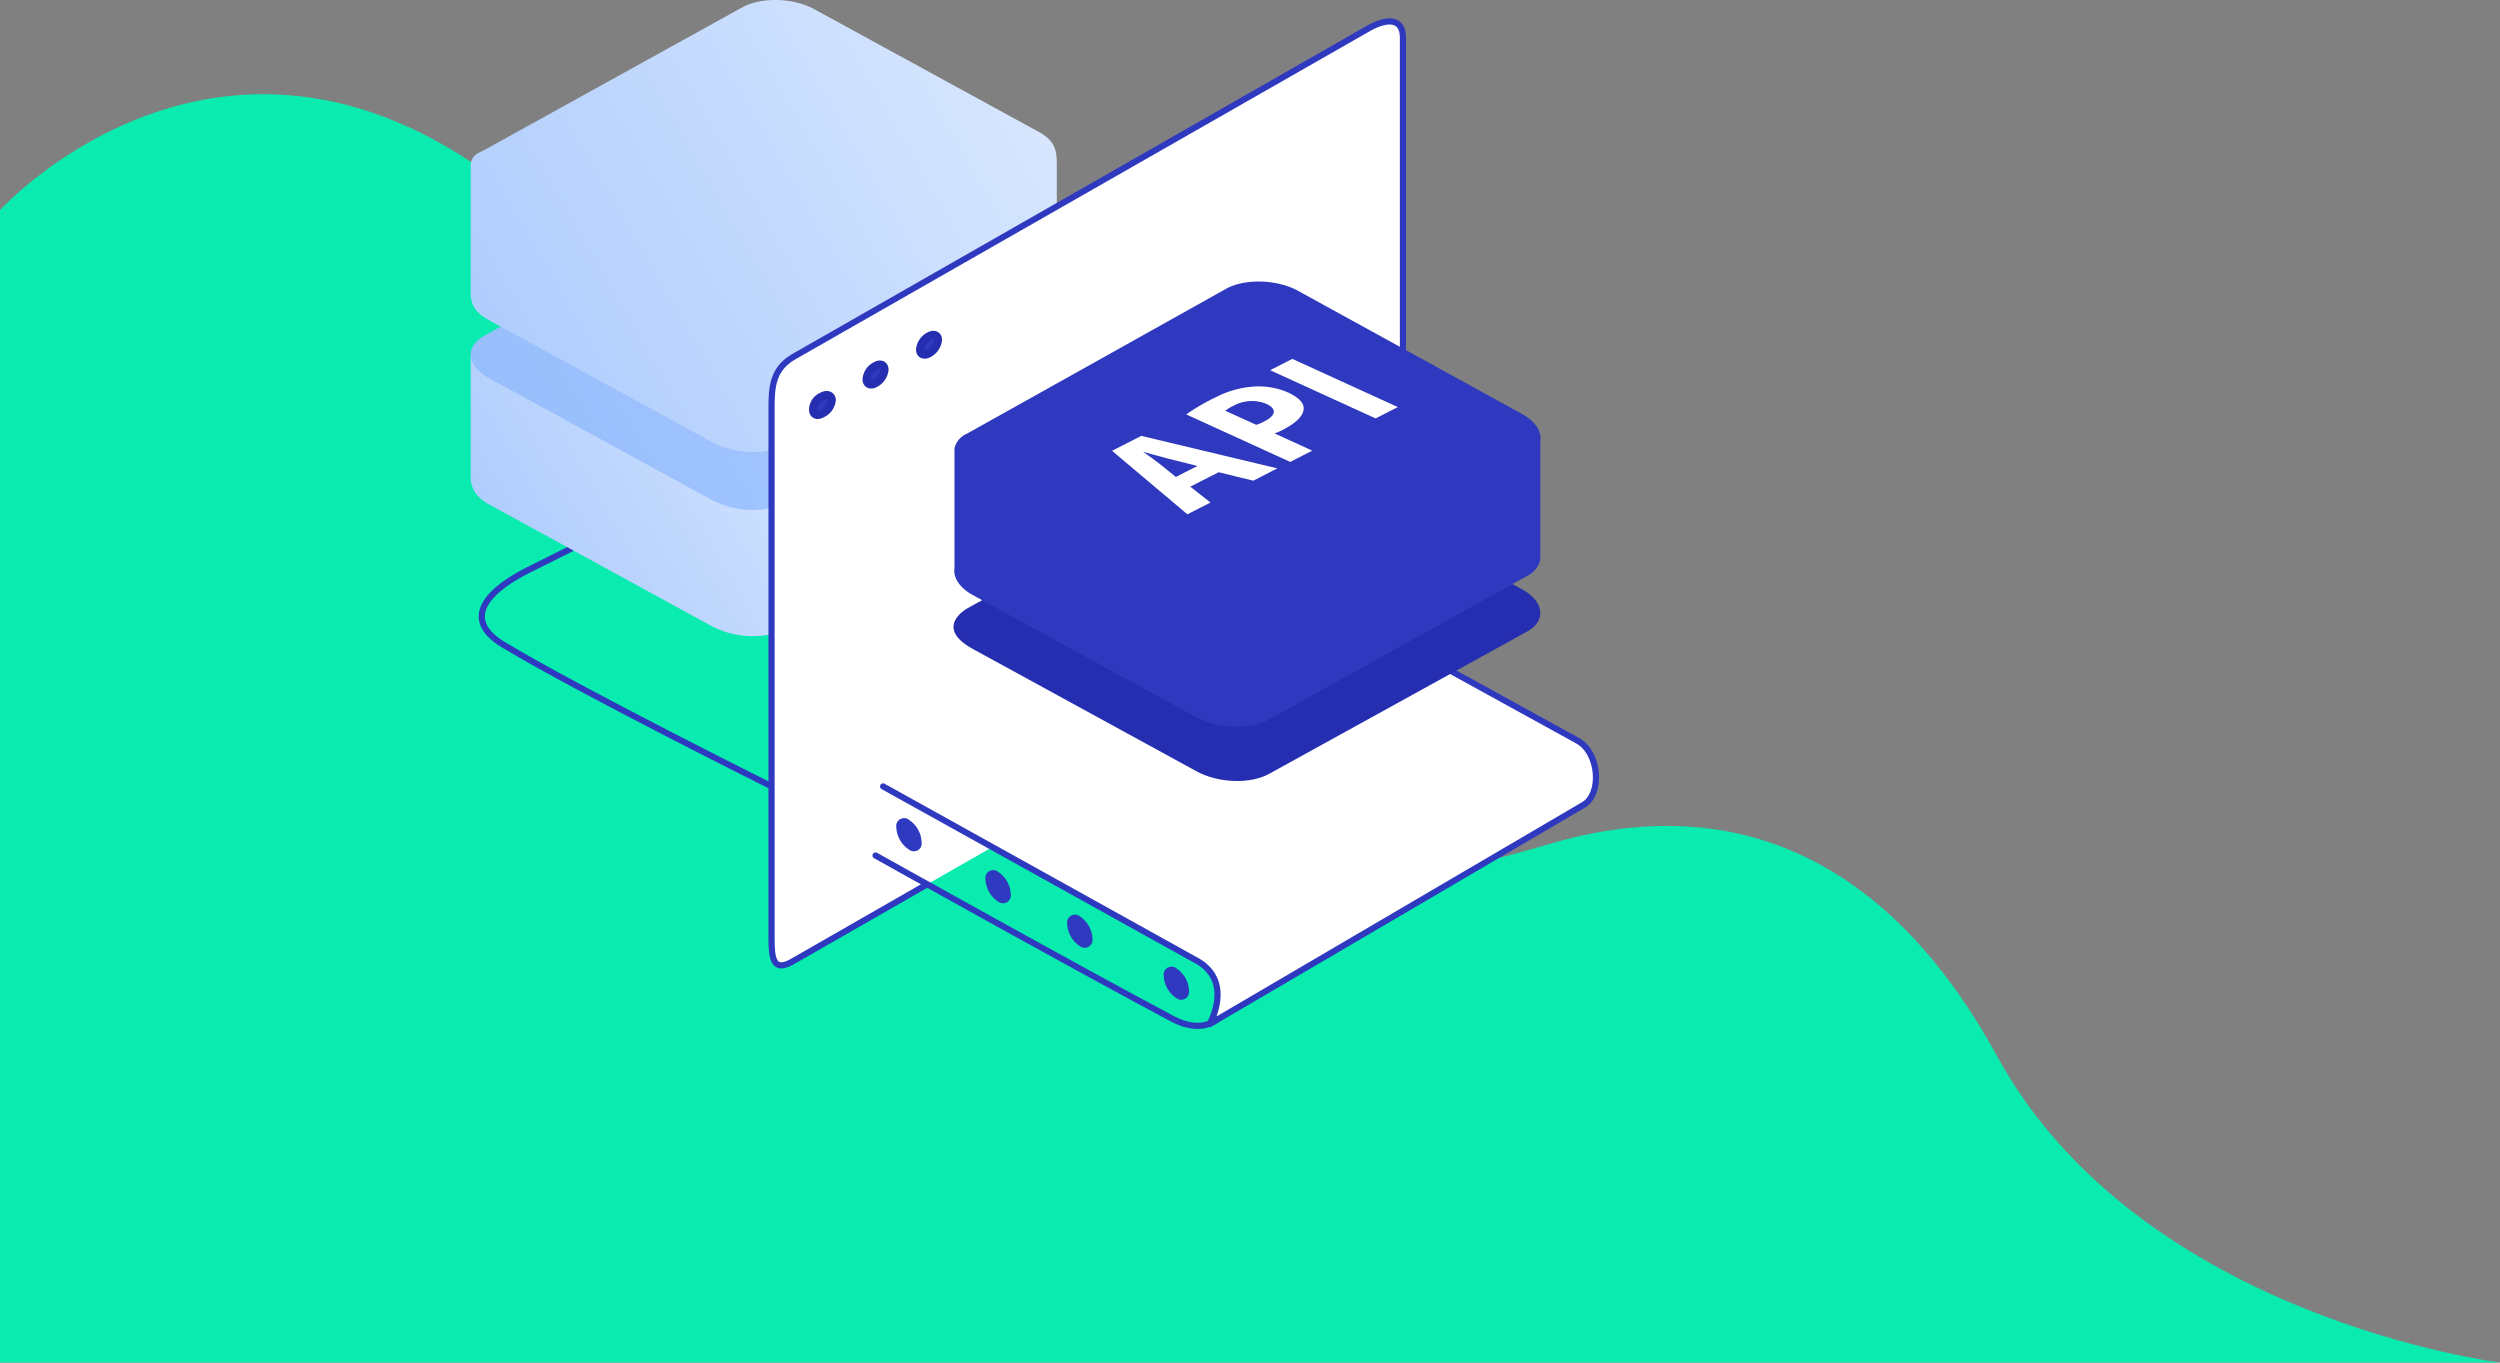 <svg xmlns="http://www.w3.org/2000/svg" xmlns:xlink="http://www.w3.org/1999/xlink" viewBox="0 0 608.65 331.76"><rect x="0" y="0" width="608.65" height="331.76" fill="#808080" stroke="none"/><defs><style>.cls-1,.cls-10,.cls-3{fill:none;}.cls-2{fill:#09ebaf;}.cls-10,.cls-3,.cls-7{stroke:#2e39bf;stroke-width:1.5px;}.cls-10,.cls-3,.cls-7,.cls-8{stroke-linecap:round;stroke-linejoin:round;}.cls-10,.cls-11,.cls-4,.cls-5,.cls-6,.cls-8,.cls-9{fill-rule:evenodd;}.cls-4{fill:url(#linear-gradient);}.cls-5{fill:url(#linear-gradient-2);}.cls-6{fill:url(#linear-gradient-3);}.cls-14,.cls-7{fill:#fff;}.cls-8,.cls-9{fill:#2e39bf;}.cls-8{stroke:#252eb0;stroke-width:2px;}.cls-11{fill:#252eb0;}.cls-12{isolation:isolate;}.cls-13{clip-path:url(#clip-path);}</style><linearGradient id="linear-gradient" x1="124.81" y1="-2252.14" x2="199.54" y2="-2209" gradientTransform="matrix(1, 0, 0, -1, 0, -2116.41)" gradientUnits="userSpaceOnUse"><stop offset="0" stop-color="#afcdfd"/><stop offset="1" stop-color="#d7e6fe"/></linearGradient><linearGradient id="linear-gradient-2" x1="130.74" y1="-2231.88" x2="227.74" y2="-2175.88" gradientTransform="matrix(1, 0, 0, -1, 0, -2116.41)" gradientUnits="userSpaceOnUse"><stop offset="0" stop-color="#97befc"/><stop offset="1" stop-color="#abcaff"/></linearGradient><linearGradient id="linear-gradient-3" x1="124.01" y1="-2206.05" x2="246.85" y2="-2135.13" xlink:href="#linear-gradient"/><clipPath id="clip-path"><polygon class="cls-1" points="289.1 125.2 263.23 113.38 314.44 87.29 340.31 99.11 289.1 125.2"/></clipPath></defs><title>section8</title><g id="Layer_2" data-name="Layer 2"><g id="Layer_1-2" data-name="Layer 1"><path class="cls-2" d="M0,51.15s57.25-63.06,129.18-.64c57.45,49.85,66.19,209.16,247.93,155,37.19-11.08,78.63-4,109.12,51.65,34.88,63.73,122.42,74.57,122.42,74.57H0Z"/><path id="Kształt_1472" data-name="Kształt 1472" class="cls-3" d="M139,133.59,128.16,139c-10.85,5.6-15.19,12.3-5.42,18.08,19,11.4,65.1,34.36,65.1,34.36"/><path class="cls-4" d="M187.84,99.05c0-4.88.36-9.22,5.25-12.12l2.35-1.44L114.6,86.57v29.66c0,2.35,1.08,4.7,4.34,6.51l54.25,29.66a21.72,21.72,0,0,0,14.65,2Z"/><path class="cls-5" d="M187.84,99.05c0-4.88.36-9.22,5.25-12.12l38-21.7L198.69,47.51c-5.24-3.08-13.2-3.26-17.9-.72L117.67,81.87c-4.52,2.71-4,7.23,1.27,10.13l54.25,29.66a21.64,21.64,0,0,0,14.65,2Z"/><path class="cls-6" d="M187.84,99.05c0-4.88.36-9.22,5.25-12.12l64.2-36.71V40.46c0-3.62-.18-6-4.34-8.32L198.69,2.48c-5.24-3.08-13.2-3.26-17.9-.73L117.67,36.66c-1.63.72-3.07,1.44-3.07,3.8V71.38c0,2.71,1.08,4.7,4.34,6.51l54.25,29.66a21.72,21.72,0,0,0,14.65,2Z"/><path id="Prostokąt_zaokrąglony_1356" data-name="Prostokąt zaokrąglony 1356" class="cls-7" d="M225.64,215.34,193.09,234c-4.89,2.9-5.25-.72-5.25-5.6V99.05c0-4.88.36-9.22,5.25-12.12L332.7,7.18c4.88-2.89,8.86-2.89,8.86,2V142.09c0,4.89-4,9.23-8.86,12.12"/><path id="Elipsa_1360" data-name="Elipsa 1360" class="cls-8" d="M200.14,96.52c1.27-.72,2.35-.18,2.35.9a4.07,4.07,0,0,1-2.35,3.26c-1.27.72-2.17.18-2.17-.91A3.56,3.56,0,0,1,200.14,96.52Z"/><path id="Elipsa_1360_kopia_2" data-name="Elipsa 1360 kopia 2" class="cls-8" d="M226.18,81.87c1.27-.72,2.17-.18,2.17.9A4.28,4.28,0,0,1,226.18,86c-1.26.72-2.17.18-2.17-.9A4.17,4.17,0,0,1,226.18,81.87Z"/><path id="Elipsa_1360_kopia" data-name="Elipsa 1360 kopia" class="cls-8" d="M213.16,89.1c1.27-.72,2.17-.18,2.17.91a4.26,4.26,0,0,1-2.17,3.25c-1.27.73-2.17.18-2.17-.9A4,4,0,0,1,213.16,89.1Z"/><path id="Elipsa_1543_kopia_3" data-name="Elipsa 1543 kopia 3" class="cls-9" d="M286.4,243a6.83,6.83,0,0,1-3.07-5.43,1.88,1.88,0,0,1,1.45-2.17,1.73,1.73,0,0,1,1.62.36,6.81,6.81,0,0,1,3.08,5.43A1.92,1.92,0,0,1,286.4,243Zm-23.51-12.66a6.83,6.83,0,0,1-3.07-5.43,1.88,1.88,0,0,1,1.45-2.17,1.73,1.73,0,0,1,1.62.36,6.81,6.81,0,0,1,3.08,5.43,1.92,1.92,0,0,1-3.08,1.81ZM243,219.5a6.8,6.8,0,0,1-3.07-5.43,1.88,1.88,0,0,1,1.44-2.17,1.74,1.74,0,0,1,1.63.36,6.8,6.8,0,0,1,3.07,5.43A1.91,1.91,0,0,1,243,219.5Zm-21.7-12.66a6.81,6.81,0,0,1-3.08-5.43,1.88,1.88,0,0,1,1.45-2.17,1.75,1.75,0,0,1,1.63.36,6.8,6.8,0,0,1,3.07,5.43,1.88,1.88,0,0,1-1.44,2.17A1.85,1.85,0,0,1,221.3,206.84Z"/><path id="Prostokąt_zaokrąglony_1402_kopia_17" data-name="Prostokąt zaokrąglony 1402 kopia 17" class="cls-7" d="M309,139l75.23,41.41c5.25,3.08,5.79,13,1.27,15.56l-91,53.35s5.79-10-2.71-15.19L215,191.46"/><path id="Kształt_1541" data-name="Kształt 1541" class="cls-10" d="M296.35,248.07s-3.62,3.8-10.85,0c-23.51-12.48-72.34-39.79-72.34-39.79"/><path id="Prostokąt_zaokrąglony_1402_kopia_4-2" data-name="Prostokąt zaokrąglony 1402 kopia 4-2" class="cls-11" d="M235.59,148.06l62.93-34.72c4.52-2.53,12.48-2.35,17.9.72l54.26,29.48c5.24,2.89,5.79,7.6,1.27,10.13L309,188.39c-4.52,2.53-12.48,2.35-17.9-.72L236.85,158C227.27,152.76,235.22,148.24,235.59,148.06Z"/><path id="Prostokąt_zaokrąglony_1402_kopia_16-2" data-name="Prostokąt zaokrąglony 1402 kopia 16-2" class="cls-9" d="M375,136.31A5.9,5.9,0,0,1,372,140.1l-63.12,35.09c-4.52,2.53-12.66,2.35-17.9-.73l-54.26-29.65c-3.25-1.81-4.7-4.34-4.34-6.51V109.18a5.14,5.14,0,0,1,3.07-3.62L298.52,70.3c4.52-2.54,12.66-2.35,17.9.72l54.26,29.84c3.25,1.81,4.7,4.34,4.34,6.51Z"/><g class="cls-12"><g class="cls-13"><path class="cls-14" d="M286.24,116.09l-4-3.23c-1.13-.86-2.68-2-3.88-2.81l.1,0c1.85.49,4.22,1.17,6.13,1.66l6.94,1.73-5.3,2.7m-8.41-10-7.08,3.61,18.35,15.47,5.62-2.87-4.92-3.87,6.91-3.51,8.44,2.06,5.84-3-33.16-7.92"/><path class="cls-14" d="M307.85,102.57a12.65,12.65,0,0,1-2,.86L298.31,100a9.91,9.91,0,0,1,2-1.21,9.25,9.25,0,0,1,8-.46c2.59,1.18,2.37,2.81-.51,4.27m-12.2-5.71a52.37,52.37,0,0,0-6.8,4l25.34,11.58,5.38-2.74-9.22-4.21a14.21,14.21,0,0,0,2-.87c3.21-1.64,5.08-3.43,5.09-5.21.06-1.39-1.33-2.75-3.88-3.92a17.84,17.84,0,0,0-8.48-1.39,23.58,23.58,0,0,0-9.42,2.78"/><polyline class="cls-14" points="314.64 87.37 309.22 90.13 334.9 101.87 340.31 99.11 314.64 87.37"/></g></g></g></g></svg>